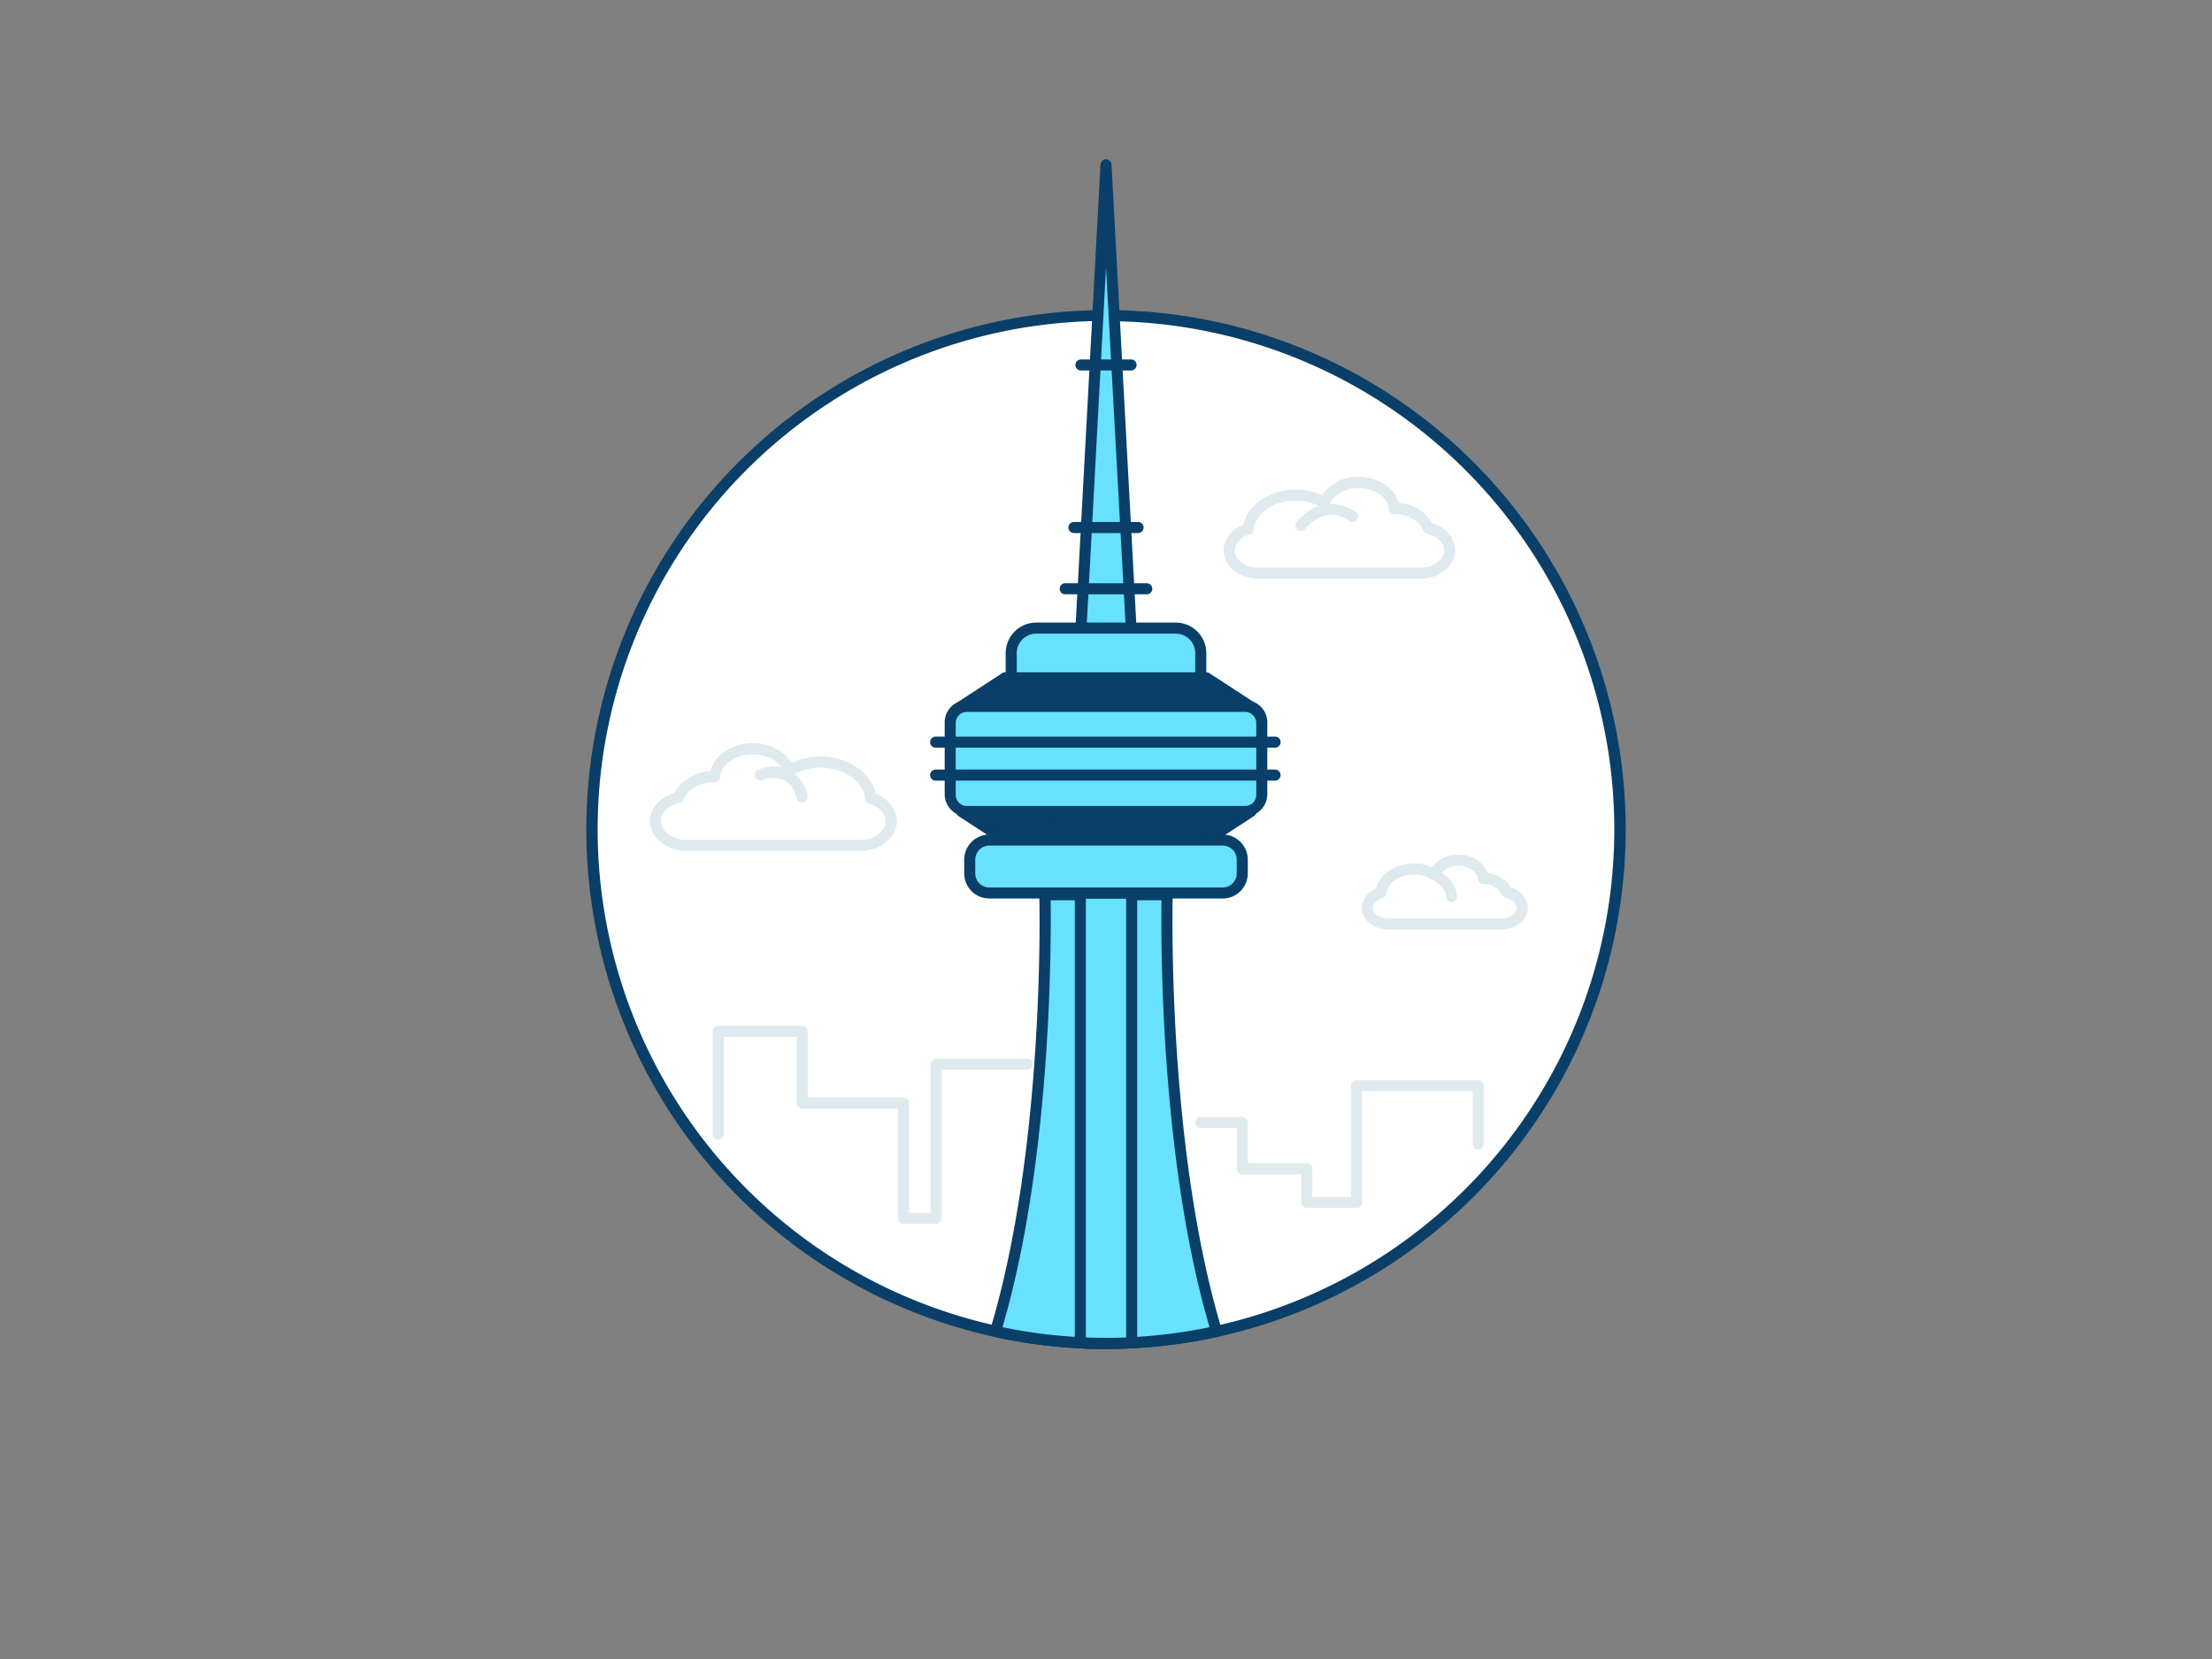 <svg xmlns="http://www.w3.org/2000/svg" viewBox="0 0 400 300"><rect x="0" y="0" width="400" height="300" fill="#808080" stroke="none"/><g id="_306_toronto_outline" data-name="#306_toronto_outline"><path d="M292.93,150a92.87,92.87,0,0,1-88.29,92.82c-1.54.07-3.08.11-4.64.11s-3.1,0-4.64-.11a92.93,92.93,0,0,1,2.06-185.71c.86,0,1.72,0,2.58,0s1.72,0,2.58,0A92.92,92.92,0,0,1,292.93,150Z" fill="#fff"/><path d="M200,243.93c-1.5,0-3,0-4.69-.11a93.93,93.93,0,0,1,2.08-187.71c1.73-.06,3.48-.06,5.23,0a93.93,93.93,0,0,1,2.07,187.71C203,243.89,201.5,243.93,200,243.93Zm0-185.86c-.85,0-1.7,0-2.54,0a91.93,91.93,0,0,0-2.05,183.71c3.23.15,6,.15,9.19,0a91,91,0,0,0,15.17-2A91.93,91.93,0,0,0,202.55,58.11C201.7,58.08,200.85,58.07,200,58.07Z" fill="#093f68"/><polygon points="200 29.88 204.53 113.76 195.47 113.76 200 29.88" fill="#68e1fd"/><path d="M204.53,114.76h-9.06a1,1,0,0,1-.73-.31,1,1,0,0,1-.27-.75L199,29.82a1,1,0,0,1,2,0l4.53,83.88a1,1,0,0,1-.27.75A1,1,0,0,1,204.53,114.76Zm-8-2h7L200,48.42Z" fill="#093f68"/><path d="M204.53,67h-9.06a1,1,0,0,1,0-2h9.06a1,1,0,0,1,0,2Z" fill="#093f68"/><path d="M207.37,107.47H192.63a1,1,0,0,1,0-2h14.74a1,1,0,0,1,0,2Z" fill="#093f68"/><path d="M205.8,96.39H194.2a1,1,0,0,1,0-2h11.6a1,1,0,0,1,0,2Z" fill="#093f68"/><polygon points="173.88 127.74 226.12 127.74 218.19 122.57 181.81 122.57 173.88 127.74" fill="#093f68"/><path d="M226.12,128.74H173.88a1,1,0,0,1-1-.72,1,1,0,0,1,.41-1.12l7.94-5.17a1,1,0,0,1,.54-.16h36.38a1,1,0,0,1,.54.16l7.94,5.17a1,1,0,0,1,.41,1.12A1,1,0,0,1,226.12,128.74Zm-48.87-2h45.5l-4.86-3.17H182.11Z" fill="#093f68"/><polygon points="173.88 146.74 226.12 146.74 218.19 151.91 181.81 151.91 173.88 146.74" fill="#093f68"/><path d="M218.19,152.91H181.81a1,1,0,0,1-.54-.16l-7.94-5.17a1,1,0,0,1-.41-1.12,1,1,0,0,1,1-.72h52.24a1,1,0,0,1,1,.72,1,1,0,0,1-.41,1.12l-7.94,5.17A1,1,0,0,1,218.19,152.91Zm-36.08-2h35.78l4.86-3.17h-45.5Z" fill="#093f68"/><path d="M220,240.77a92.36,92.36,0,0,1-15.35,2c-1.54.07-3.08.11-4.64.11s-3.1,0-4.64-.11a92.36,92.36,0,0,1-15.35-2c10.24-33.94,8.93-79,8.93-79h22.12S209.75,206.83,220,240.77Z" fill="#68e1fd"/><path d="M200,243.93c-1.5,0-3,0-4.69-.11a94.2,94.2,0,0,1-15.52-2.07,1,1,0,0,1-.64-.47,1,1,0,0,1-.1-.8c10.08-33.4,8.9-78.19,8.89-78.64a1,1,0,0,1,.28-.73,1,1,0,0,1,.72-.3h22.12a1,1,0,0,1,.72.3,1,1,0,0,1,.28.73c0,.45-1.19,45.25,8.89,78.64a1,1,0,0,1-.1.8,1,1,0,0,1-.64.47,94.2,94.2,0,0,1-15.52,2.07C203,243.89,201.5,243.93,200,243.93ZM181.28,240a91.91,91.91,0,0,0,14.13,1.8c3.23.15,6,.15,9.19,0a91.94,91.94,0,0,0,14.12-1.8c-9-30.73-8.79-70.36-8.68-77.21H190C190.07,169.66,190.28,209.29,181.28,240Z" fill="#093f68"/><path d="M204.64,161.48v81.34c-1.54.07-3.08.11-4.64.11s-3.1,0-4.64-.11V161.48Z" fill="#68e1fd"/><path d="M200,243.93c-1.5,0-3,0-4.69-.11a1,1,0,0,1-.95-1V161.48a1,1,0,0,1,1-1h9.28a1,1,0,0,1,1,1v81.34a1,1,0,0,1-.95,1C203,243.89,201.5,243.93,200,243.93Zm-3.64-2.07c2.52.09,4.76.09,7.28,0V162.48h-7.28Z" fill="#093f68"/><rect x="175.36" y="151.91" width="49.28" height="9.57" rx="3.54" fill="#68e1fd"/><path d="M221.1,162.48H178.9a4.54,4.54,0,0,1-4.54-4.54v-2.49a4.55,4.55,0,0,1,4.54-4.54h42.2a4.55,4.55,0,0,1,4.54,4.54v2.49A4.54,4.54,0,0,1,221.1,162.48Zm-42.2-9.57a2.54,2.54,0,0,0-2.54,2.54v2.49a2.54,2.54,0,0,0,2.54,2.54h42.2a2.54,2.54,0,0,0,2.54-2.54v-2.49a2.54,2.54,0,0,0-2.54-2.54Z" fill="#093f68"/><path d="M187.39,113.59h25.21a4.53,4.53,0,0,1,4.53,4.53v4.45a0,0,0,0,1,0,0H182.86a0,0,0,0,1,0,0v-4.45A4.53,4.53,0,0,1,187.39,113.59Z" fill="#68e1fd"/><path d="M217.14,123.57H182.86a1,1,0,0,1-1-1v-4.45a5.54,5.54,0,0,1,5.53-5.54h25.22a5.54,5.54,0,0,1,5.53,5.54v4.45A1,1,0,0,1,217.14,123.57Zm-33.28-2h32.28v-3.45a3.54,3.54,0,0,0-3.53-3.54H187.39a3.54,3.54,0,0,0-3.53,3.54Z" fill="#093f68"/><path d="M191.23,152.17a1,1,0,0,1-.69-.28l-5.47-5.16a1,1,0,0,1,1.38-1.46l5.46,5.17a1,1,0,0,1,0,1.41A1,1,0,0,1,191.23,152.17Z" fill="#093f68"/><path d="M208.77,152.17a1,1,0,0,1-.72-.32,1,1,0,0,1,0-1.41l5.46-5.17a1,1,0,1,1,1.38,1.46l-5.47,5.16A1,1,0,0,1,208.77,152.17Z" fill="#093f68"/><path d="M200,152.17a1,1,0,0,1-1-1v-4.31a1,1,0,0,1,2,0v4.31A1,1,0,0,1,200,152.17Z" fill="#093f68"/><rect x="171.87" y="127.74" width="56.27" height="18.88" rx="2.97" fill="#68e1fd"/><path d="M225.17,147.62H174.83a4,4,0,0,1-4-4v-13a4,4,0,0,1,4-4h50.34a4,4,0,0,1,4,4v13A4,4,0,0,1,225.17,147.62Zm-50.34-18.88a2,2,0,0,0-2,2v13a2,2,0,0,0,2,2h50.34a2,2,0,0,0,2-2v-13a2,2,0,0,0-2-2Z" fill="#093f68"/><path d="M230.57,135.2H169.19a1,1,0,0,1,0-2h61.38a1,1,0,0,1,0,2Z" fill="#093f68"/><path d="M230.57,141.16H169.19a1,1,0,0,1,0-2h61.38a1,1,0,0,1,0,2Z" fill="#093f68"/><path d="M169.29,221.3h-5.91a1,1,0,0,1-1-1V200.47H145.07a1,1,0,0,1-1-1V187.52h-13.2V205.1a1,1,0,1,1-2,0V186.52a1,1,0,0,1,1-1h15.2a1,1,0,0,1,1,1v11.95h17.31a1,1,0,0,1,1,1V219.3h3.91V192.43a1,1,0,0,1,1-1h16.47a1,1,0,0,1,0,2H170.29V220.3A1,1,0,0,1,169.29,221.3Z" fill="#dfeaef"/><path d="M245.31,218.43h-9a1,1,0,0,1-1-1v-5.06H224.64a1,1,0,0,1-1-1V204h-6.5a1,1,0,0,1,0-2h7.5a1,1,0,0,1,1,1v7.36H236.3a1,1,0,0,1,1,1v5.06h7V196.32a1,1,0,0,1,1-1h22a1,1,0,0,1,1,1v10.56a1,1,0,0,1-2,0v-9.56h-20v20.11A1,1,0,0,1,245.31,218.43Z" fill="#dfeaef"/><path d="M155.49,153.88H124.2c-3.68,0-6.67-2.42-6.67-5.4,0-2.28,1.78-4.31,4.4-5.07a7.79,7.79,0,0,1,6.49-3.95c.73-2.9,3.93-5.06,7.71-5.06a8.27,8.27,0,0,1,7.07,3.54,12.07,12.07,0,0,1,5.17-1.13c5,0,9.21,2.93,10,6.79a5.46,5.46,0,0,1,3.81,4.88C162.16,151.46,159.17,153.88,155.49,153.88Zm-26.23-12.46c-2.64,0-5,1.31-5.67,3.19a1,1,0,0,1-.72.62c-2,.43-3.34,1.77-3.34,3.25,0,1.88,2.09,3.4,4.67,3.4h31.29c2.58,0,4.67-1.52,4.67-3.4,0-1.38-1.2-2.65-3-3.16a1,1,0,0,1-.72-.87c-.3-3.16-3.85-5.64-8.08-5.64a9.82,9.82,0,0,0-5.1,1.36,1,1,0,0,1-.85.09,1,1,0,0,1-.61-.61c-.68-1.91-3-3.25-5.68-3.25-3.12,0-5.69,1.8-5.87,4.1a1,1,0,0,1-1,.92Zm-6.61,2.83h0Z" fill="#dfeaef"/><path d="M145.07,145.14a1,1,0,0,1-1-.83h0a5,5,0,0,0-2-3.08,5.12,5.12,0,0,0-4.26-.15,1,1,0,0,1-.6-1.91,6.28,6.28,0,0,1,8.84,4.8,1,1,0,0,1-.82,1.16Z" fill="#dfeaef"/><path d="M271.56,168.06H251c-2.61,0-4.73-1.75-4.73-3.89a3.88,3.88,0,0,1,2.55-3.46c.62-2.64,3.44-4.56,6.85-4.56a8.44,8.44,0,0,1,3.27.65,5.8,5.8,0,0,1,4.78-2.23,5.45,5.45,0,0,1,5.33,3.35,5.46,5.46,0,0,1,4.23,2.62,4,4,0,0,1,3,3.63C276.29,166.31,274.17,168.06,271.56,168.06Zm-15.88-9.91c-2.6,0-4.78,1.49-5,3.4a1,1,0,0,1-.72.87c-1,.29-1.72,1-1.72,1.75,0,1,1.25,1.89,2.73,1.89h20.55c1.48,0,2.73-.87,2.73-1.89,0-.82-.79-1.56-1.92-1.81a1,1,0,0,1-.72-.62,3.56,3.56,0,0,0-3.38-1.87h0a1,1,0,0,1-1-.92c-.1-1.32-1.68-2.38-3.51-2.38a3.54,3.54,0,0,0-3.41,1.91,1,1,0,0,1-.61.61,1,1,0,0,1-.86-.09A6,6,0,0,0,255.68,158.15Z" fill="#dfeaef"/><path d="M262.48,163.11a1,1,0,0,1-1-.94c-.13-2-2.5-3.1-2.52-3.11a1,1,0,0,1,.81-1.83c.14.06,3.49,1.58,3.7,4.82a1,1,0,0,1-.93,1.06Z" fill="#dfeaef"/><path d="M256.84,104.64H227.57c-3.48,0-6.31-2.3-6.31-5.12a5.16,5.16,0,0,1,3.58-4.61c.75-3.62,4.72-6.38,9.39-6.38a11.21,11.21,0,0,1,4.81,1,7.82,7.82,0,0,1,6.64-3.3c3.55,0,6.55,2,7.27,4.74a7.34,7.34,0,0,1,6.06,3.7,5.28,5.28,0,0,1,4.13,4.8C263.14,102.34,260.32,104.64,256.84,104.64ZM234.23,90.53c-3.93,0-7.22,2.3-7.5,5.22a1,1,0,0,1-.72.87c-1.64.47-2.75,1.64-2.75,2.9,0,1.72,1.94,3.12,4.31,3.12h29.27c2.37,0,4.3-1.4,4.3-3.12,0-1.36-1.26-2.58-3.07-3a1,1,0,0,1-.72-.62c-.65-1.73-2.81-2.94-5.23-2.94a1,1,0,0,1-1-.92c-.16-2.12-2.54-3.78-5.42-3.78-2.47,0-4.63,1.23-5.25,3a1,1,0,0,1-.61.61,1,1,0,0,1-.86-.09A9,9,0,0,0,234.23,90.53Z" fill="#dfeaef"/><path d="M235.26,96a1,1,0,0,1-.65-.24,1,1,0,0,1-.11-1.41c5.08-5.92,10.56-1.87,10.61-1.82a1,1,0,1,1-1.2,1.59c-.42-.31-4.13-2.86-7.89,1.53A1,1,0,0,1,235.26,96Z" fill="#dfeaef"/></g></svg>